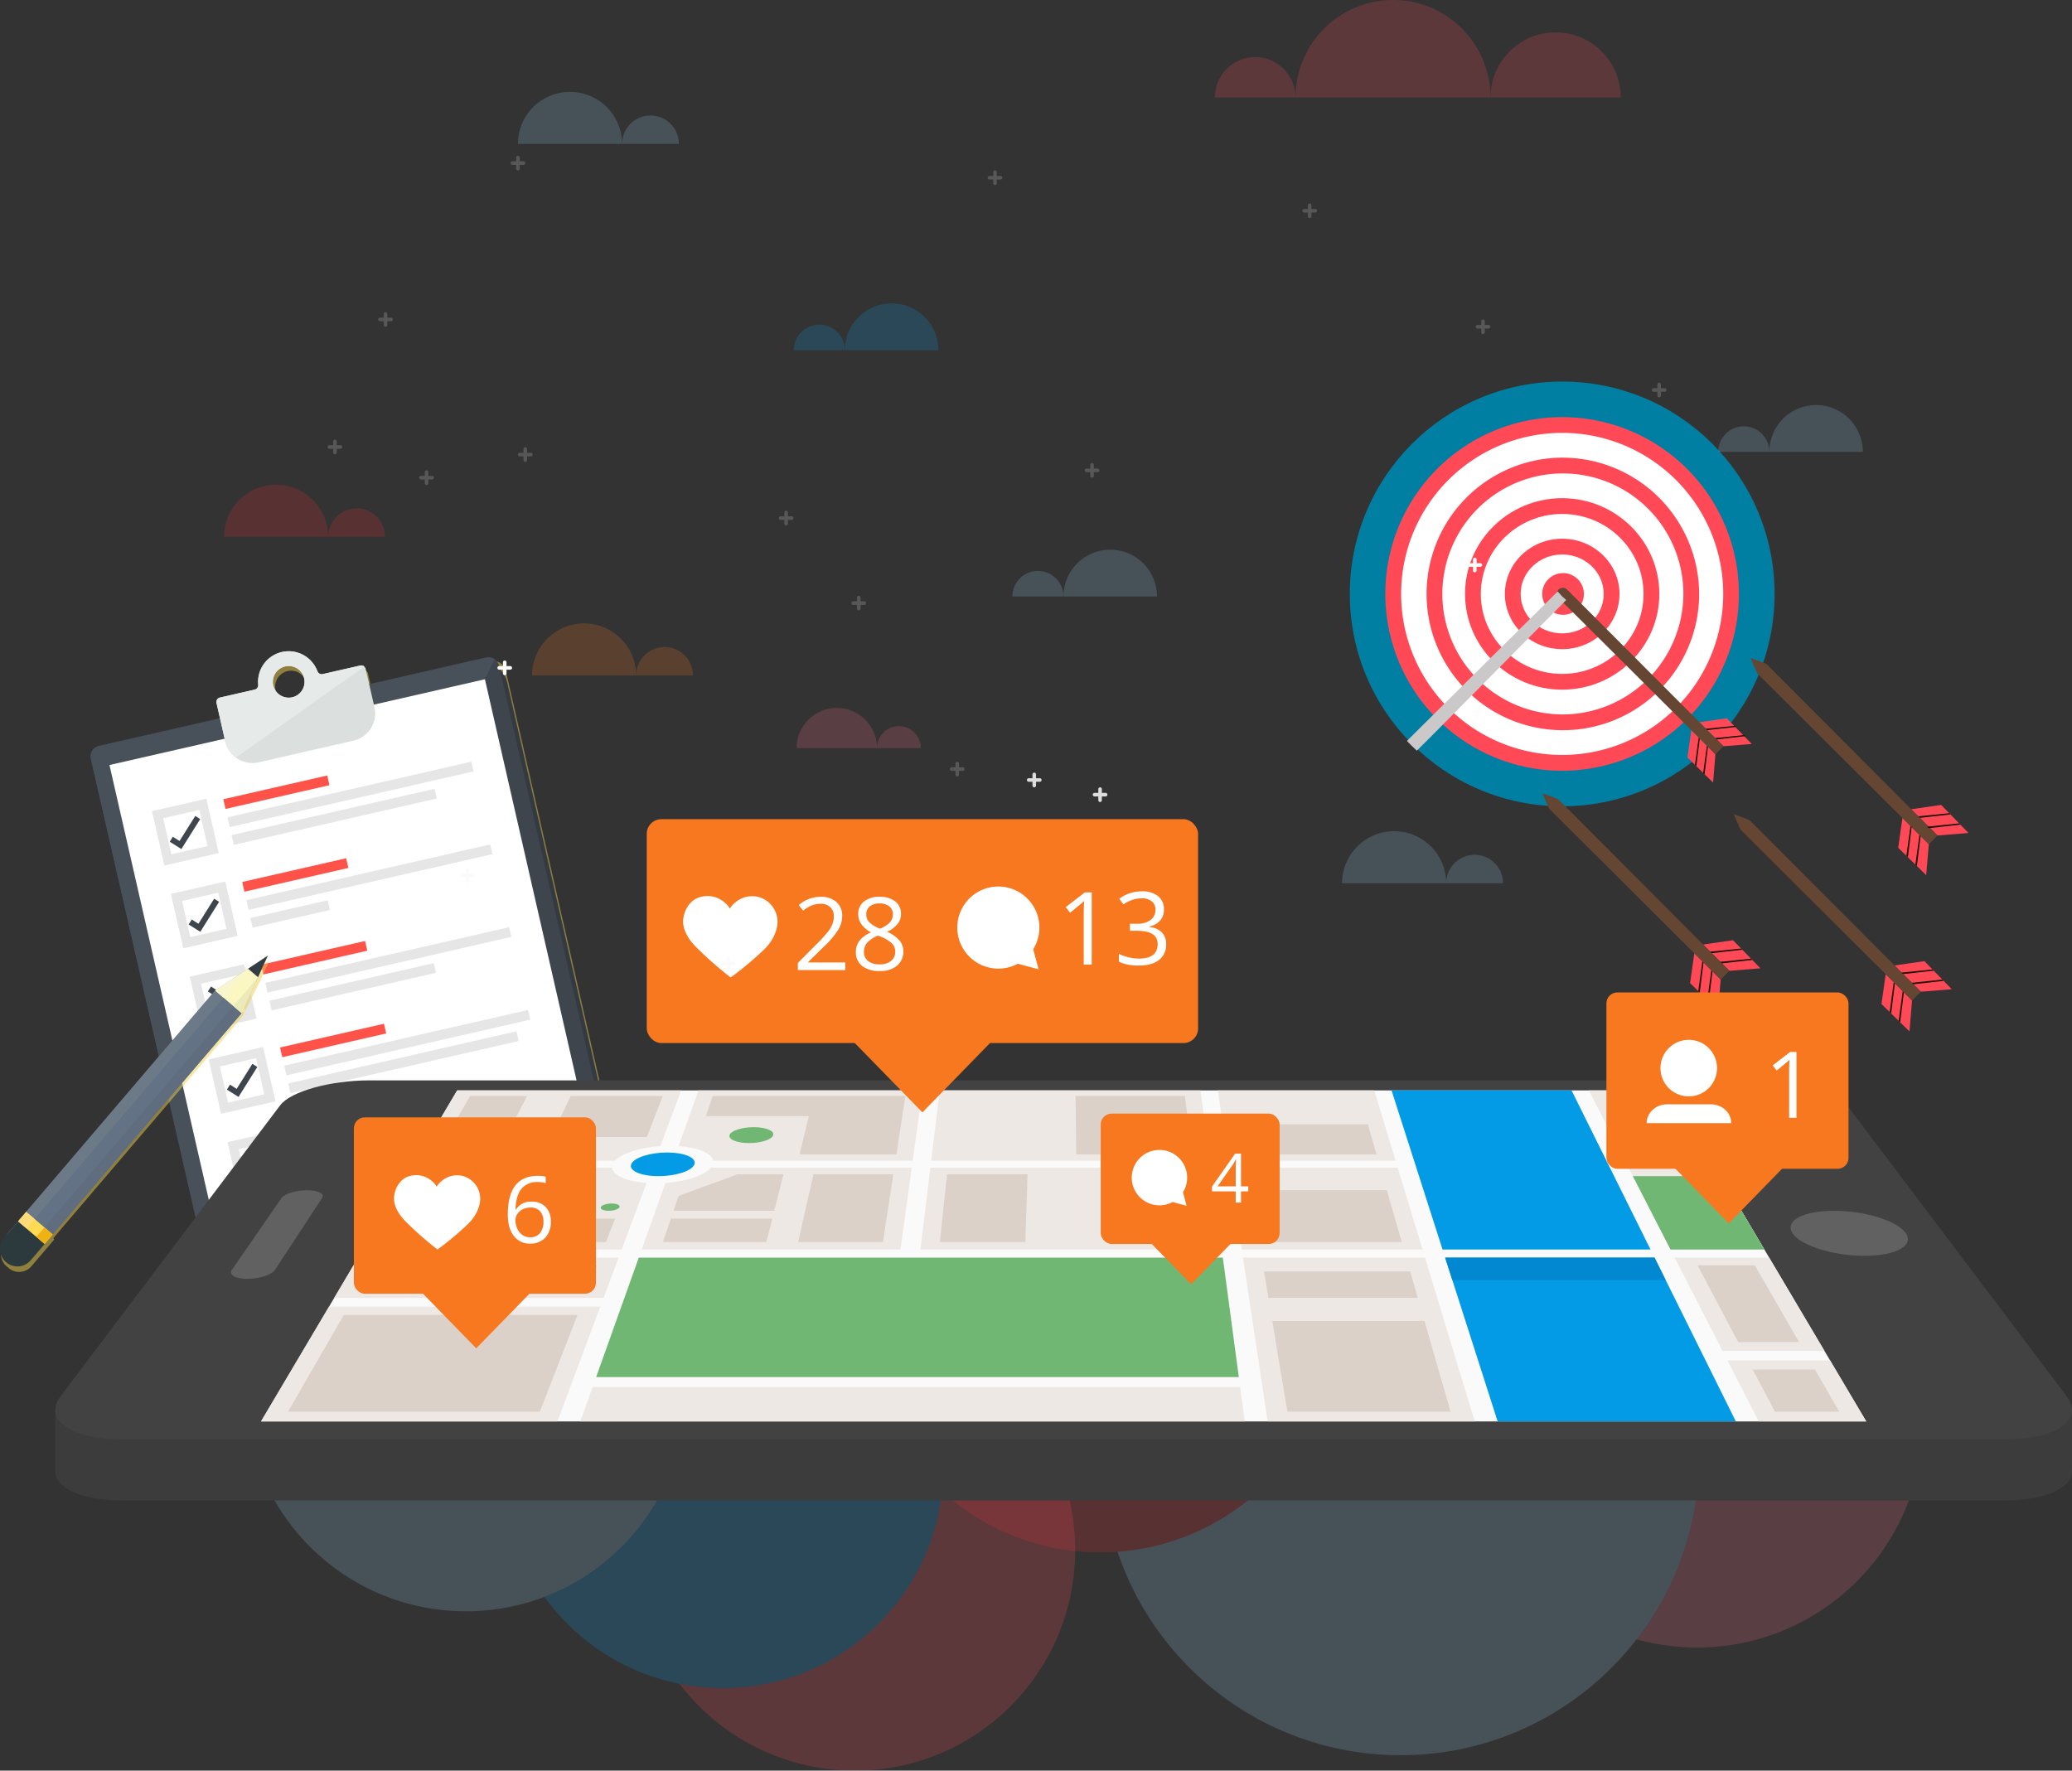 <svg xmlns="http://www.w3.org/2000/svg" viewBox="0 0 753.3 643.787">
  <rect x="0" y="0" width="753.3" height="643.787" fill="#333333" stroke="none"/>
  <defs>
    <style>
      .cls-1 {
        isolation: isolate;
      }

      .cls-2 {
        opacity: 0.2;
      }

      .cls-3 {
        fill: #ef6d87;
      }

      .cls-4 {
        fill: #90cced;
      }

      .cls-5 {
        fill: #eb2a32;
      }

      .cls-6 {
        fill: #ff4957;
      }

      .cls-7 {
        fill: #039be5;
      }

      .cls-8 {
        fill: #48423b;
      }

      .cls-9 {
        fill: #007fa2;
      }

      .cls-10 {
        fill: #fff;
      }

      .cls-11 {
        fill: #1e0e00;
        mix-blend-mode: soft-light;
      }

      .cls-12 {
        fill: #644633;
      }

      .cls-13 {
        fill: #cac8c8;
        mix-blend-mode: darken;
      }

      .cls-14 {
        fill: #efcf4b;
        opacity: 0.5;
        mix-blend-mode: multiply;
      }

      .cls-15 {
        fill: #343a41;
      }

      .cls-16 {
        fill: #3e454d;
      }

      .cls-17 {
        fill: #485059;
      }

      .cls-18 {
        fill: #e6e6e6;
      }

      .cls-19 {
        fill: #ff5349;
      }

      .cls-20 {
        fill: #dbdfde;
      }

      .cls-21 {
        fill: #e6eae9;
      }

      .cls-22 {
        fill: #637285;
      }

      .cls-23 {
        fill: #5f6d7f;
      }

      .cls-24 {
        fill: #6c7a87;
      }

      .cls-25 {
        fill: #2c3a3d;
      }

      .cls-26 {
        fill: #ffdb53;
      }

      .cls-27 {
        fill: #f0b213;
      }

      .cls-28 {
        fill: #fcdc7a;
      }

      .cls-29 {
        fill: #faf7c2;
      }

      .cls-30 {
        fill: #eceab9;
      }

      .cls-31 {
        fill: #f9f6cf;
      }

      .cls-32 {
        fill: #333c43;
      }

      .cls-33 {
        fill: #3c3c3c;
      }

      .cls-34 {
        fill: #424242;
      }

      .cls-35 {
        fill: #fafafa;
      }

      .cls-36 {
        fill: #ede8e4;
      }

      .cls-37 {
        fill: #70b773;
      }

      .cls-38 {
        fill: #0288d1;
      }

      .cls-39 {
        fill: #dbd1c8;
      }

      .cls-40 {
        fill: #616161;
      }

      .cls-41 {
        fill: #f7781e;
      }

      .cls-42 {
        fill: #ddd;
      }

      .cls-43 {
        fill: #fbfbfb;
      }

      .cls-44 {
        fill: #e5e5e5;
      }
    </style>
  </defs>
  <title>77115-OF8EVW-611 copy</title>
  <g class="cls-1">
    <g id="BACKGROUND">
      <g class="cls-2">
        <circle class="cls-3" cx="616.979" cy="516.832" r="82.188"/>
        <circle class="cls-4" cx="509.168" cy="529.713" r="108.47"/>
        <circle class="cls-5" cx="400.039" cy="478.98" r="85.466"/>
      </g>
      <g class="cls-2">
        <circle class="cls-6" cx="310.78" cy="563.673" r="80.114"/>
        <circle class="cls-7" cx="262.82" cy="533.673" r="80.114"/>
        <circle class="cls-4" cx="169.355" cy="505.738" r="80.114"/>
      </g>
      <g>
        <g class="cls-2">
          <circle class="cls-8" cx="568.19" cy="215.947" r="77.206"/>
        </g>
        <circle class="cls-9" cx="567.945" cy="215.947" r="77.206"/>
        <circle class="cls-10" cx="567.949" cy="215.948" r="61.419"/>
        <path class="cls-6" d="M581.249,209.376a64.286,64.286,0,0,0-2.244,128.533c.744.026,1.487.039,2.244.039.94,0,1.868-.026,2.794-.066a64.284,64.284,0,0,0-2.794-128.506Zm2.82,122.764c-.939.039-1.88.065-2.82.065q-1.114,0-2.231-.04a58.552,58.552,0,1,1,5.051-.025Z" transform="translate(-13.304 -57.713)"/>
        <g>
          <path class="cls-6" d="M581.254,224.11a49.551,49.551,0,1,0,49.8,49.552A49.735,49.735,0,0,0,581.254,224.11Zm0,93.366a43.815,43.815,0,1,1,44.067-43.814A43.992,43.992,0,0,1,581.254,317.476Z" transform="translate(-13.304 -57.713)"/>
          <path class="cls-6" d="M581.254,238.848c-19.476,0-35.321,15.618-35.321,34.813s15.845,34.815,35.321,34.815,35.32-15.617,35.32-34.815S600.729,238.848,581.254,238.848Zm0,63.89c-16.314,0-29.586-13.044-29.586-29.076s13.272-29.08,29.586-29.08,29.583,13.046,29.583,29.08S597.566,302.738,581.254,302.738Z" transform="translate(-13.304 -57.713)"/>
          <path class="cls-6" d="M581.254,253.582c-11.49,0-20.837,9.007-20.837,20.079s9.347,20.078,20.837,20.078,20.837-9.007,20.837-20.078S592.741,253.582,581.254,253.582Zm0,34.422c-8.327,0-15.1-6.434-15.1-14.343s6.775-14.342,15.1-14.342,15.1,6.433,15.1,14.342S589.58,288,581.254,288Z" transform="translate(-13.304 -57.713)"/>
        </g>
        <circle class="cls-6" cx="568.271" cy="215.95" r="7.582"/>
        <polygon class="cls-6" points="614.907 265.482 613.498 275.422 622.814 284.538 623.667 274.242 614.907 265.482"/>
        <polygon class="cls-6" points="617.816 262.596 627.792 261.166 636.882 270.505 626.583 271.329 617.816 262.596"/>
        <path d="M581.756,273.782" transform="translate(-13.304 -57.713)"/>
        <polygon class="cls-11" points="616.223 278.075 617.581 268.13 617.96 268.626 616.723 278.564 616.223 278.075"/>
        <polygon class="cls-11" points="619.212 281.039 620.571 271.094 620.949 271.59 619.712 281.529 619.212 281.039"/>
        <polygon class="cls-11" points="623.649 268.904 634.586 267.654 634.045 267.271 623.116 268.399 623.649 268.904"/>
        <polygon class="cls-11" points="620.27 265.51 631.211 264.293 630.67 263.908 619.739 265.004 620.27 265.51"/>
        <path class="cls-12" d="M583.083,272.108h0A2.188,2.188,0,1,0,580.1,275.3l0,0,56.88,56.647,2.9-2.9Z" transform="translate(-13.304 -57.713)"/>
        <path class="cls-13" d="M582.724,275.864l-49.415,49.918-4.9,4.859c-.688-.621-1.367-1.254-2.032-1.919-.535-.535-1.049-1.072-1.553-1.621l4.888-4.87,49.911-49.464,1.622,1.807Z" transform="translate(-13.304 -57.713)"/>
      </g>
    </g>
    <g id="DESIGNED_BY_FREEPIK" data-name="DESIGNED BY FREEPIK">
      <g>
        <g>
          <path class="cls-14" d="M237.529,478.188,197.17,301.513a4.355,4.355,0,0,0-5.215-3.275l-1.058.242-.03.005-42.49,9.706-1.268-5.551a1.659,1.659,0,0,0-1.99-1.25l-13.643,3.117a1.672,1.672,0,0,1-1.937-1.069,11.13,11.13,0,0,0-21.51,4.914,1.672,1.672,0,0,1-1.28,1.8L94.116,313.04a1.662,1.662,0,0,0-1.25,1.99l1.268,5.551L50.146,330.63a3.934,3.934,0,0,0-2.959,4.71l40.547,177.5a3.934,3.934,0,0,0,4.71,2.959l140.722-32.146h0l1.084-.248A4.355,4.355,0,0,0,237.529,478.188Zm-119.7-176.469a5.756,5.756,0,1,1-4.329,6.893A5.756,5.756,0,0,1,117.831,301.718Z" transform="translate(-13.304 -57.713)"/>
          <g>
            <g>
              <g>
                <rect class="cls-15" x="66.197" y="310.132" width="152.214" height="189.935" rx="10.25" ry="10.25" transform="translate(-99.946 -15.849) rotate(-12.868)"/>
                <path class="cls-16" d="M194.728,299.743l40.547,177.5a3.931,3.931,0,0,1-2.959,4.71L91.595,514.1a3.934,3.934,0,0,1-4.71-2.959l-40.547-177.5a3.934,3.934,0,0,1,2.959-4.71l140.722-32.146a3.934,3.934,0,0,1,4.71,2.959Z" transform="translate(-13.304 -57.713)"/>
                <path class="cls-17" d="M193.135,297.387,88.478,513.5a3.927,3.927,0,0,1-1.593-2.356l-40.547-177.5a3.934,3.934,0,0,1,2.959-4.71l140.722-32.146A3.922,3.922,0,0,1,193.135,297.387Z" transform="translate(-13.304 -57.713)"/>
                <g>
                  <polygon class="cls-10" points="176.299 246.972 211.776 402.279 200.185 420.734 78.706 448.484 39.797 278.153 176.299 246.972"/>
                  <polygon class="cls-18" points="211.776 402.279 200.185 420.734 196.753 405.711 211.776 402.279"/>
                </g>
              </g>
              <g>
                <g>
                  <g>
                    <path class="cls-18" d="M73.067,372.41,68.55,352.636l19.773-4.517,4.517,19.773Zm-.447-17.217,3,13.147,13.147-3-3-13.147Z" transform="translate(-13.304 -57.713)"/>
                    <polygon class="cls-16" points="65.943 308.704 61.712 306.046 62.841 304.248 65.274 305.775 70.987 296.679 72.786 297.809 65.943 308.704"/>
                  </g>
                  <rect class="cls-19" x="94.412" y="343.946" width="38.753" height="3.619" transform="translate(-87.446 -23.689) rotate(-12.868)"/>
                  <rect class="cls-18" x="95.265" y="344.74" width="90.943" height="3.619" transform="translate(-86.946 -17.668) rotate(-12.868)"/>
                  <rect class="cls-18" x="96.934" y="352.901" width="75.722" height="3.619" transform="translate(-88.913 -18.787) rotate(-12.868)"/>
                </g>
                <g>
                  <g>
                    <path class="cls-18" d="M79.94,402.5l-4.517-19.773L95.2,378.207l4.517,19.773Zm-.447-17.217,3,13.147,13.147-3-3-13.147Z" transform="translate(-13.304 -57.713)"/>
                    <polygon class="cls-16" points="72.816 338.792 68.585 336.134 69.715 334.336 72.147 335.863 77.86 326.768 79.659 327.897 72.816 338.792"/>
                    <polygon class="cls-16" points="86.714 398.826 82.483 396.169 83.613 394.37 86.045 395.898 91.758 386.802 93.557 387.932 86.714 398.826"/>
                  </g>
                  <rect class="cls-19" x="101.285" y="374.034" width="38.753" height="3.619" transform="translate(-93.974 -21.403) rotate(-12.868)"/>
                  <rect class="cls-18" x="102.139" y="374.828" width="90.943" height="3.619" transform="translate(-93.474 -15.382) rotate(-12.868)"/>
                  <rect class="cls-18" x="104.396" y="388.211" width="28.821" height="3.619" transform="translate(-97.178 -21.46) rotate(-12.868)"/>
                </g>
                <g>
                  <g>
                    <path class="cls-18" d="M86.814,432.586,82.3,412.813,102.07,408.3l4.517,19.773Zm-.447-17.216,3,13.147,13.147-3-3-13.147Z" transform="translate(-13.304 -57.713)"/>
                    <g>
                      <rect class="cls-16" x="88.54" y="419.379" width="11.803" height="2.124" transform="translate(-325.117 219.037) rotate(-57.862)"/>
                      <rect class="cls-16" x="93.38" y="414.539" width="2.124" height="11.803" transform="translate(-325.131 219.078) rotate(-57.867)"/>
                    </g>
                  </g>
                  <rect class="cls-19" x="108.158" y="404.122" width="38.753" height="3.619" transform="translate(-100.502 -19.117) rotate(-12.868)"/>
                  <rect class="cls-18" x="109.012" y="404.916" width="90.943" height="3.619" transform="translate(-100.002 -13.096) rotate(-12.868)"/>
                  <rect class="cls-18" x="110.861" y="414.682" width="61.31" height="3.619" transform="translate(-102.502 -15.738) rotate(-12.868)"/>
                </g>
                <g>
                  <path class="cls-18" d="M93.687,462.674,89.17,442.9l19.773-4.517,4.517,19.773Zm-.447-17.217,3,13.147,13.147-3-3-13.147Z" transform="translate(-13.304 -57.713)"/>
                  <rect class="cls-19" x="115.031" y="434.211" width="38.753" height="3.619" transform="translate(-107.03 -16.831) rotate(-12.868)"/>
                  <rect class="cls-18" x="115.885" y="435.004" width="90.943" height="3.619" transform="translate(-106.53 -10.809) rotate(-12.868)"/>
                  <rect class="cls-18" x="117.435" y="442.121" width="85.101" height="3.619" transform="translate(-108.149 -10.936) rotate(-12.868)"/>
                </g>
                <g>
                  <g>
                    <path class="cls-18" d="M100.56,492.762l-4.517-19.773,19.773-4.517,4.517,19.773Zm-.447-17.217,3,13.147,13.147-3-3-13.147Z" transform="translate(-13.304 -57.713)"/>
                    <polygon class="cls-16" points="93.436 429.056 89.205 426.399 90.334 424.6 92.767 426.128 98.48 417.032 100.278 418.162 93.436 429.056"/>
                  </g>
                  <rect class="cls-19" x="121.905" y="464.299" width="38.753" height="3.619" transform="translate(-113.558 -14.544) rotate(-12.868)"/>
                  <rect class="cls-18" x="122.758" y="465.092" width="90.943" height="3.619" transform="translate(-113.058 -8.523) rotate(-12.868)"/>
                  <rect class="cls-18" x="124.426" y="473.253" width="75.722" height="3.619" transform="translate(-115.025 -9.642) rotate(-12.868)"/>
                </g>
              </g>
            </g>
            <g>
              <path class="cls-20" d="M145.77,300.091a1.666,1.666,0,0,0-1.5-.4l-13.643,3.117a1.672,1.672,0,0,1-1.937-1.069,11.13,11.13,0,0,0-21.51,4.914,1.672,1.672,0,0,1-1.28,1.8L93.266,311.34a1.662,1.662,0,0,0-1.25,1.99L95.2,327.265a10.151,10.151,0,0,0,12.141,7.626l34.476-7.876a10.139,10.139,0,0,0,7.626-12.141l-3.183-13.935A1.668,1.668,0,0,0,145.77,300.091Zm-28.789-.072a5.756,5.756,0,1,1-4.33,6.893A5.756,5.756,0,0,1,116.981,300.019Z" transform="translate(-13.304 -57.713)"/>
              <path class="cls-21" d="M144.27,299.689l-13.643,3.117a1.672,1.672,0,0,1-1.937-1.069,11.13,11.13,0,0,0-21.51,4.914,1.672,1.672,0,0,1-1.28,1.8L93.266,311.34a1.662,1.662,0,0,0-1.25,1.99L95.2,327.265a10.061,10.061,0,0,0,3.87,5.9l46.7-33.072A1.666,1.666,0,0,0,144.27,299.689Zm-24.725,11.552a5.756,5.756,0,1,1,4.33-6.893A5.758,5.758,0,0,1,119.545,311.242Z" transform="translate(-13.304 -57.713)"/>
            </g>
          </g>
        </g>
        <g>
          <path class="cls-14" d="M104.071,411.749h0l-11.983,7.933L20.035,504.1l-4.943,5.791a5.876,5.876,0,0,0,.654,8.285l.692.591a5.876,5.876,0,0,0,8.285-.654l5.371-6.293,2.937-3.441-.352-.487,68.688-80.47,6.305-12.593,3.555-7.812Z" transform="translate(-13.304 -57.713)"/>
          <g>
            <polygon class="cls-22" points="12.143 457.068 87.848 368.378 93.801 355.297 97.357 347.485 78.216 360.156 2.512 448.847 12.143 457.068"/>
            <rect class="cls-23" x="3.489" y="467.167" width="116.607" height="3.964" transform="translate(-348.462 153.851) rotate(-49.517)"/>
            <rect class="cls-24" x="-3.127" y="461.519" width="116.607" height="3.964" transform="translate(-346.487 146.837) rotate(-49.517)"/>
            <path class="cls-25" d="M13.787,504.2H26.45a0,0,0,0,1,0,0v7.818a6.331,6.331,0,0,1-6.331,6.331h0a6.331,6.331,0,0,1-6.331-6.331V504.2A0,0,0,0,1,13.787,504.2Z" transform="translate(323.443 51.626) rotate(40.483)"/>
            <rect class="cls-26" x="19.849" y="501.909" width="12.663" height="4.524" transform="translate(320.284 45.991) rotate(40.483)"/>
            <rect class="cls-27" x="27.507" y="504.733" width="3.964" height="4.524" transform="translate(322.911 44.52) rotate(40.483)"/>
            <rect class="cls-28" x="20.89" y="499.085" width="3.964" height="4.524" transform="translate(317.657 47.461) rotate(40.483)"/>
            <polygon class="cls-29" points="87.848 368.378 97.357 347.485 78.216 360.156 87.848 368.378"/>
            <polygon class="cls-30" points="87.848 368.378 93.801 355.297 84.833 365.804 87.848 368.378"/>
            <polygon class="cls-31" points="78.216 360.156 90.2 352.223 81.231 362.73 78.216 360.156"/>
            <polygon class="cls-32" points="93.801 355.297 97.357 347.485 90.2 352.223 93.801 355.297"/>
          </g>
        </g>
      </g>
      <path class="cls-33" d="M766.578,592.088V570.982H752.139l-67.313-89.2c-3.813-5.053-18.279-9.05-32.4-9.05H147.577c-14.124,0-28.591,4-32.4,9.05l-67.313,89.2H33.4v22.079h.026c.479,5.911,9.882,10.209,24.71,10.209H741.868C757.5,603.269,767.1,598.495,766.578,592.088Z" transform="translate(-13.304 -57.713)"/>
      <path class="cls-34" d="M115.174,459.577,35.338,565.372c-6.447,8.543,3.665,15.693,22.794,15.693H741.868c19.129,0,29.24-7.15,22.794-15.693L684.826,459.577c-3.813-5.053-18.279-9.05-32.4-9.05H147.577C133.453,450.527,118.986,454.525,115.174,459.577Z" transform="translate(-13.304 -57.713)"/>
      <g>
        <polygon class="cls-35" points="678.504 516.832 94.887 516.832 166.227 396.451 607.165 396.451 678.504 516.832"/>
        <path class="cls-36" d="M255.231,487.823l-8.636,24.2h94.08l4.106-29.751H271.8C269.512,485.061,262.894,487.288,255.231,487.823Z" transform="translate(-13.304 -57.713)"/>
        <path class="cls-36" d="M348.659,454.164H267.242l-7.227,20.252c7.067.5,12.1,2.618,12.6,5.334h72.517Z" transform="translate(-13.304 -57.713)"/>
        <path class="cls-7" d="M265.788,481.007c.793-2.357-3.672-4.255-9.945-4.255s-12.124,1.9-13.053,4.255c-.94,2.385,3.5,4.347,9.911,4.347S264.985,483.392,265.788,481.007Z" transform="translate(-13.304 -57.713)"/>
        <path class="cls-37" d="M294.417,470.416c.432-1.587-2.756-2.869-7.1-2.869s-8.282,1.282-8.779,2.869,2.678,2.912,7.089,2.912S293.982,472.016,294.417,470.416Z" transform="translate(-13.304 -57.713)"/>
        <polygon class="cls-36" points="224.917 457.262 130.189 457.262 121.528 471.878 219.454 471.878 224.917 457.262"/>
        <polygon class="cls-36" points="338.548 422.037 439.866 422.037 436.445 396.451 341.646 396.451 338.548 422.037"/>
        <polygon class="cls-37" points="444.576 457.262 232.237 457.262 216.737 500.698 450.385 500.698 444.576 457.262"/>
        <polygon class="cls-7" points="571.347 396.451 505.915 396.451 524.456 454.311 600.065 454.311 571.347 396.451"/>
        <path class="cls-36" d="M162.873,482.273l-17.631,29.751h94.081l9.046-24.2c-7.274-.534-12.265-2.761-12.519-5.55Z" transform="translate(-13.304 -57.713)"/>
        <path class="cls-36" d="M260.95,454.164H179.531L164.368,479.75h72.517c2.482-2.716,9.061-4.833,16.5-5.334Z" transform="translate(-13.304 -57.713)"/>
        <polygon class="cls-36" points="440.203 424.56 338.243 424.56 334.64 454.311 444.182 454.311 440.203 424.56"/>
        <polygon class="cls-36" points="215.443 504.322 210.979 516.832 452.542 516.832 450.87 504.322 215.443 504.322"/>
        <polygon class="cls-36" points="451.897 457.262 460.87 516.832 536.164 516.832 518.082 457.262 451.897 457.262"/>
        <polygon class="cls-36" points="119.633 475.075 94.887 516.832 202.651 516.832 218.259 475.075 119.633 475.075"/>
        <polygon class="cls-7" points="525.402 457.262 544.492 516.832 631.096 516.832 601.529 457.262 525.402 457.262"/>
        <polygon class="cls-36" points="639.424 516.832 678.504 516.832 665.356 494.645 628.037 494.645 639.424 516.832"/>
        <polygon class="cls-36" points="626.251 491.165 663.294 491.165 643.202 457.262 608.85 457.262 626.251 491.165"/>
        <polygon class="cls-36" points="607.335 454.311 641.453 454.311 607.165 396.451 577.639 396.451 607.335 454.311"/>
        <polygon class="cls-36" points="507.389 422.037 499.623 396.451 442.736 396.451 446.591 422.037 507.389 422.037"/>
        <polygon class="cls-36" points="508.155 424.56 446.971 424.56 451.452 454.311 517.186 454.311 508.155 424.56"/>
        <polygon class="cls-38" points="605.586 465.434 528.021 465.434 525.402 457.262 601.529 457.262 605.586 465.434"/>
        <g>
          <path class="cls-37" d="M165.073,495.3c-1.875,0-3.736.59-4.157,1.32s.764,1.328,2.651,1.328,3.751-.6,4.161-1.328S166.948,495.3,165.073,495.3Z" transform="translate(-13.304 -57.713)"/>
          <path class="cls-37" d="M179.19,495.3c-1.875,0-3.716.59-4.112,1.32s.809,1.328,2.7,1.328,3.731-.6,4.116-1.328S181.066,495.3,179.19,495.3Z" transform="translate(-13.304 -57.713)"/>
          <path class="cls-37" d="M193.307,495.3c-1.875,0-3.7.59-4.066,1.32s.855,1.328,2.742,1.328,3.71-.6,4.071-1.328S195.183,495.3,193.307,495.3Z" transform="translate(-13.304 -57.713)"/>
          <path class="cls-37" d="M207.425,495.3c-1.875,0-3.675.59-4.021,1.32s.9,1.328,2.787,1.328,3.69-.6,4.025-1.328S209.3,495.3,207.425,495.3Z" transform="translate(-13.304 -57.713)"/>
          <path class="cls-37" d="M221.542,495.3c-1.875,0-3.655.59-3.976,1.32s.946,1.328,2.833,1.328,3.67-.6,3.98-1.328S223.417,495.3,221.542,495.3Z" transform="translate(-13.304 -57.713)"/>
          <path class="cls-37" d="M235.659,495.3c-1.875,0-3.635.59-3.931,1.32s.991,1.328,2.878,1.328,3.649-.6,3.935-1.328S237.534,495.3,235.659,495.3Z" transform="translate(-13.304 -57.713)"/>
        </g>
        <polygon class="cls-37" points="607.335 454.311 641.453 454.311 625.648 427.641 593.647 427.641 607.335 454.311"/>
        <polygon class="cls-39" points="130.289 468.934 135.412 460.053 216.997 460.053 213.537 468.934 130.289 468.934"/>
        <polygon class="cls-39" points="391.272 419.711 391.027 398.511 430.815 398.511 433.315 419.711 391.272 419.711"/>
        <polygon class="cls-39" points="341.712 451.593 344.308 426.944 373.58 426.944 372.777 451.593 341.712 451.593"/>
        <polygon class="cls-39" points="290.177 451.593 295.747 426.944 324.793 426.944 321.002 451.593 290.177 451.593"/>
        <polygon class="cls-39" points="468.05 513.269 462.561 480.288 517.875 480.288 527.366 513.269 468.05 513.269"/>
        <polygon class="cls-39" points="461.161 471.878 459.565 462.287 512.695 462.287 515.455 471.878 461.161 471.878"/>
        <polygon class="cls-39" points="104.715 513.269 125.001 478.101 209.966 478.101 196.267 513.269 104.715 513.269"/>
        <polygon class="cls-39" points="645.312 513.269 637.202 497.941 659.834 497.941 668.676 513.269 645.312 513.269"/>
        <polygon class="cls-39" points="631.924 487.963 617.158 460.053 637.979 460.053 654.079 487.963 631.924 487.963"/>
        <polygon class="cls-39" points="596.341 420.704 584.601 398.511 602.48 398.511 615.282 420.704 596.341 420.704"/>
        <polygon class="cls-39" points="452.48 419.711 450.667 408.819 497.309 408.819 500.444 419.711 452.48 419.711"/>
        <polygon class="cls-39" points="457.785 451.593 454.651 432.762 504.199 432.762 509.618 451.593 457.785 451.593"/>
        <g>
          <polygon class="cls-39" points="140.292 451.593 220.292 451.593 223.606 443.087 145.199 443.087 140.292 451.593"/>
          <polygon class="cls-39" points="210.727 426.944 154.51 426.944 149.978 434.801 207.292 434.801 210.727 426.944"/>
        </g>
        <polygon class="cls-39" points="268.214 426.944 246.73 434.801 244.878 440.23 281.493 440.23 284.855 426.944 268.214 426.944"/>
        <polygon class="cls-39" points="200.333 413.425 207.478 398.511 240.971 398.511 235.161 413.425 200.333 413.425"/>
        <polygon class="cls-39" points="191.622 398.511 170.911 398.511 158.682 419.711 180.567 419.711 191.622 398.511"/>
        <polygon class="cls-39" points="259.107 398.511 256.611 405.829 294.067 405.829 290.696 419.711 325.905 419.711 329.165 398.511 259.107 398.511"/>
        <polygon class="cls-39" points="241.003 451.593 243.904 443.087 280.77 443.087 278.618 451.593 241.003 451.593"/>
      </g>
      <path class="cls-40" d="M680.1,497.943c11.158,0,22.773,3.557,26,8.029,3.3,4.569-3.375,8.345-14.973,8.345s-23.36-3.776-26.216-8.345C662.115,501.5,668.937,497.943,680.1,497.943Z" transform="translate(-13.304 -57.713)"/>
      <path class="cls-40" d="M115.659,493.3,97.571,519.453c-1.233,1.783,1.3,3.24,5.661,3.24s8.856-1.456,10.026-3.24l17.15-26.155c1.025-1.564-1.428-2.823-5.472-2.823S116.741,491.734,115.659,493.3Z" transform="translate(-13.304 -57.713)"/>
      <g>
        <polygon class="cls-6" points="691.656 297.382 690.117 308.244 700.296 318.204 701.228 306.954 691.656 297.382"/>
        <polygon class="cls-6" points="694.835 294.229 705.735 292.666 715.667 302.871 704.415 303.772 694.835 294.229"/>
        <polygon class="cls-11" points="697.517 297.414 709.101 296.125 708.672 295.684 696.937 296.86 697.517 297.414"/>
        <path class="cls-12" d="M655.652,299.276h0c-.434-.442-5.875-2.318-5.875-2.318s2.106,5.368,2.612,5.808l-.005.006,62.15,61.894L717.7,361.5Z" transform="translate(-13.304 -57.713)"/>
        <polygon class="cls-6" points="685.575 354.186 684.036 365.048 694.214 375.008 695.146 363.758 685.575 354.186"/>
        <polygon class="cls-6" points="688.753 351.033 699.653 349.47 709.586 359.675 698.333 360.576 688.753 351.033"/>
        <polygon class="cls-11" points="687.013 367.946 688.497 357.08 688.911 357.622 687.559 368.481 687.013 367.946"/>
        <polygon class="cls-11" points="690.279 371.185 691.764 360.319 692.177 360.861 690.825 371.72 690.279 371.185"/>
        <polygon class="cls-11" points="695.127 357.925 706.624 356.633 706.177 356.173 694.545 357.374 695.127 357.925"/>
        <polygon class="cls-11" points="691.435 354.218 703.019 352.929 702.59 352.488 690.855 353.664 691.435 354.218"/>
        <path class="cls-12" d="M649.57,356.08h0c-.434-.442-5.875-2.318-5.875-2.318s2.106,5.368,2.612,5.808l-.005.006,62.15,61.894,3.164-3.163Z" transform="translate(-13.304 -57.713)"/>
        <polygon class="cls-11" points="693.094 311.142 694.579 300.276 694.993 300.818 693.641 311.677 693.094 311.142"/>
        <polygon class="cls-11" points="696.361 314.381 697.845 303.515 698.259 304.056 696.907 314.916 696.361 314.381"/>
        <polygon class="cls-11" points="701.209 301.121 712.706 299.829 712.259 299.369 700.627 300.57 701.209 301.121"/>
        <polygon class="cls-6" points="615.995 346.581 614.456 357.443 624.635 367.403 625.567 356.153 615.995 346.581"/>
        <polygon class="cls-6" points="619.174 343.428 630.074 341.865 640.006 352.07 628.754 352.971 619.174 343.428"/>
        <polygon class="cls-11" points="617.433 360.341 618.917 349.475 619.332 350.017 617.98 360.876 617.433 360.341"/>
        <polygon class="cls-11" points="620.7 363.58 622.184 352.714 622.598 353.255 621.246 364.115 620.7 363.58"/>
        <polygon class="cls-11" points="625.548 350.32 637.045 349.028 636.598 348.568 624.966 349.769 625.548 350.32"/>
        <polygon class="cls-11" points="621.856 346.613 633.44 345.324 633.011 344.883 621.275 346.059 621.856 346.613"/>
        <path class="cls-12" d="M579.991,348.475h0c-.434-.442-5.875-2.318-5.875-2.318s2.106,5.368,2.612,5.808l-.005.006,62.15,61.894,3.164-3.163Z" transform="translate(-13.304 -57.713)"/>
      </g>
      <g>
        <g>
          <g>
            <rect class="cls-41" x="128.653" y="406.26" width="88.015" height="64.121" rx="3.969" ry="3.969"/>
            <polygon class="cls-41" points="140.873 457.14 173.139 490.234 205.405 457.14 140.873 457.14"/>
          </g>
          <path class="cls-10" d="M187.835,492.591a8.568,8.568,0,0,0-6.216-7.283,10.156,10.156,0,0,0-2.182-.269,8.693,8.693,0,0,0-5.6,2.107,7.133,7.133,0,0,0-1.761,2.026s0-.008-.006-.012-.005.007-.005.012a7.135,7.135,0,0,0-1.746-2.042,8.683,8.683,0,0,0-5.58-2.146,10.214,10.214,0,0,0-2.189.252c-3.471.789-5.485,3.976-5.94,7.239-.352,2.525.7,5.82,4.109,9.311a119.093,119.093,0,0,0,10.859,9.634l.733.58.411-.24a110.673,110.673,0,0,0,10.931-9.217C187.091,499.08,188.169,495.122,187.835,492.591Z" transform="translate(-13.304 -57.713)"/>
          <path class="cls-10" d="M197.921,499.313q0-7.065,2.746-10.564t8.123-3.5a10.808,10.808,0,0,1,2.918.312V487.9a9.36,9.36,0,0,0-2.885-.409,7.278,7.278,0,0,0-5.885,2.4q-2.032,2.4-2.229,7.549h.2a6.276,6.276,0,0,1,5.705-2.819,6.7,6.7,0,0,1,5.09,1.95,7.355,7.355,0,0,1,1.86,5.295,8.164,8.164,0,0,1-2.041,5.877,7.263,7.263,0,0,1-5.517,2.14,7.089,7.089,0,0,1-5.9-2.795Q197.921,504.3,197.921,499.313Zm8.049,8.263a4.553,4.553,0,0,0,3.615-1.468,6.234,6.234,0,0,0,1.287-4.237,5.467,5.467,0,0,0-1.2-3.737,4.508,4.508,0,0,0-3.574-1.36,6.031,6.031,0,0,0-2.705.606,5.011,5.011,0,0,0-1.959,1.672,3.866,3.866,0,0,0-.729,2.213,7.59,7.59,0,0,0,.656,3.147,5.547,5.547,0,0,0,1.861,2.312A4.636,4.636,0,0,0,205.97,507.575Z" transform="translate(-13.304 -57.713)"/>
        </g>
        <g>
          <g>
            <rect class="cls-41" x="400.174" y="404.9" width="65.053" height="47.393" rx="3.969" ry="3.969"/>
            <polygon class="cls-41" points="409.206 442.507 433.055 466.967 456.903 442.507 409.206 442.507"/>
          </g>
          <path class="cls-10" d="M467.116,490.894h-2.629v4.071h-1.927v-4.071h-8.614v-1.757l8.408-11.982h2.133v11.91h2.629Zm-4.556-1.829v-5.889q0-1.733.121-3.914h-.1a18.17,18.17,0,0,1-1.091,1.927l-5.537,7.876Z" transform="translate(-13.304 -57.713)"/>
          <path class="cls-10" d="M443.388,491.206a10.073,10.073,0,1,0-3.783,3.553l5.1,1.367Z" transform="translate(-13.304 -57.713)"/>
        </g>
        <g>
          <g>
            <rect class="cls-41" x="235.128" y="297.849" width="200.453" height="81.4" rx="5.316" ry="5.316"/>
            <polygon class="cls-41" points="294.393 362.441 335.354 404.453 376.316 362.441 294.393 362.441"/>
          </g>
          <path class="cls-10" d="M295.92,391.825a9.385,9.385,0,0,0-6.808-7.977,11.125,11.125,0,0,0-2.391-.294,9.523,9.523,0,0,0-6.133,2.308,7.815,7.815,0,0,0-1.929,2.219s0-.009-.006-.013-.006.007-.006.013a7.816,7.816,0,0,0-1.912-2.237,9.51,9.51,0,0,0-6.112-2.351,11.193,11.193,0,0,0-2.4.276c-3.8.865-6.008,4.355-6.506,7.928-.386,2.766.765,6.375,4.5,10.2a130.441,130.441,0,0,0,11.893,10.552l.8.636.451-.263a121.232,121.232,0,0,0,11.973-10.1C295.106,398.933,296.286,394.6,295.92,391.825Z" transform="translate(-13.304 -57.713)"/>
          <g>
            <path class="cls-10" d="M320.619,410.408H303.364v-2.567l6.913-6.949a50.912,50.912,0,0,0,4.166-4.561,11.636,11.636,0,0,0,1.508-2.657,7.616,7.616,0,0,0,.5-2.783,4.413,4.413,0,0,0-1.274-3.331,4.885,4.885,0,0,0-3.538-1.23,8.9,8.9,0,0,0-3.1.539,12.357,12.357,0,0,0-3.259,1.957l-1.58-2.029a12.1,12.1,0,0,1,7.9-3.017,8.346,8.346,0,0,1,5.8,1.895,6.514,6.514,0,0,1,2.1,5.09,9.829,9.829,0,0,1-1.4,4.938,31.369,31.369,0,0,1-5.243,6.177l-5.746,5.62v.144h13.5Z" transform="translate(-13.304 -57.713)"/>
            <path class="cls-10" d="M333.08,383.78a8.9,8.9,0,0,1,5.692,1.67,5.569,5.569,0,0,1,2.1,4.615,5.746,5.746,0,0,1-1.2,3.537,10.625,10.625,0,0,1-3.843,2.909,12.922,12.922,0,0,1,4.543,3.205,6.036,6.036,0,0,1,1.347,3.887,6.515,6.515,0,0,1-2.28,5.217,9.311,9.311,0,0,1-6.249,1.947,10.009,10.009,0,0,1-6.464-1.84,6.341,6.341,0,0,1-2.263-5.216q0-4.507,5.495-7.021a10.139,10.139,0,0,1-3.555-3.025,6.436,6.436,0,0,1-1.078-3.636,5.54,5.54,0,0,1,2.11-4.552A8.751,8.751,0,0,1,333.08,383.78Zm-5.674,20a4.061,4.061,0,0,0,1.5,3.357,6.562,6.562,0,0,0,4.21,1.2,6.273,6.273,0,0,0,4.166-1.257,4.268,4.268,0,0,0,1.49-3.447,4.2,4.2,0,0,0-1.4-3.1,14.3,14.3,0,0,0-4.884-2.63,10.624,10.624,0,0,0-3.878,2.541A4.922,4.922,0,0,0,327.406,403.782Zm5.638-17.578a5.286,5.286,0,0,0-3.52,1.077,3.571,3.571,0,0,0-1.275,2.873,4.11,4.11,0,0,0,1.06,2.837,11.06,11.06,0,0,0,3.914,2.37,9.81,9.81,0,0,0,3.636-2.316,4.292,4.292,0,0,0,1.068-2.891,3.534,3.534,0,0,0-1.3-2.882A5.487,5.487,0,0,0,333.044,386.2Z" transform="translate(-13.304 -57.713)"/>
          </g>
          <g>
            <path class="cls-10" d="M410.216,408.421h-2.908v-18.71q0-2.334.144-4.417-.378.377-.844.79t-4.273,3.5l-1.58-2.047,6.948-5.369h2.514Z" transform="translate(-13.304 -57.713)"/>
            <path class="cls-10" d="M436.467,388.346a5.986,5.986,0,0,1-1.41,4.112,7.055,7.055,0,0,1-4,2.137v.144a7.512,7.512,0,0,1,4.687,2.011,5.918,5.918,0,0,1,1.526,4.237,6.875,6.875,0,0,1-2.6,5.773q-2.6,2.02-7.4,2.02a21.48,21.48,0,0,1-3.815-.313,13.1,13.1,0,0,1-3.367-1.1v-2.837a17.184,17.184,0,0,0,7.29,1.724q6.806,0,6.806-5.333,0-4.776-7.506-4.776h-2.586v-2.568h2.622a7.894,7.894,0,0,0,4.866-1.355,4.45,4.45,0,0,0,1.795-3.762,3.708,3.708,0,0,0-1.319-3.017,5.44,5.44,0,0,0-3.582-1.1,11.054,11.054,0,0,0-3.25.467,14.571,14.571,0,0,0-3.483,1.724l-1.509-2.011a12.565,12.565,0,0,1,3.727-2,13.537,13.537,0,0,1,4.443-.728,9.077,9.077,0,0,1,5.943,1.751A5.9,5.9,0,0,1,436.467,388.346Z" transform="translate(-13.304 -57.713)"/>
          </g>
          <path class="cls-10" d="M388.94,402.852a14.927,14.927,0,1,0-5.606,5.265l7.559,2.026Z" transform="translate(-13.304 -57.713)"/>
        </g>
        <g>
          <g>
            <rect class="cls-41" x="584.029" y="360.846" width="88.015" height="64.121" rx="3.969" ry="3.969"/>
            <polygon class="cls-41" points="596.25 411.727 628.516 444.821 660.782 411.727 596.25 411.727"/>
          </g>
          <g>
            <circle class="cls-10" cx="613.966" cy="388.354" r="10.284"/>
            <path class="cls-10" d="M635.316,459.231h-15.94c-4.079,0-7.416,3.085-7.416,6.856h30.772C642.732,462.316,639.395,459.231,635.316,459.231Z" transform="translate(-13.304 -57.713)"/>
          </g>
          <path class="cls-10" d="M666.428,464.146h-2.655V447.064q0-2.131.131-4.033-.344.344-.771.722t-3.9,3.2l-1.442-1.869,6.344-4.9h2.295Z" transform="translate(-13.304 -57.713)"/>
        </g>
      </g>
      <path class="cls-42" d="M415.266,346H413.9v-1.37a.648.648,0,0,0-.648-.648h0a.648.648,0,0,0-.648.648V346h-1.37a.648.648,0,1,0,0,1.3h1.37v1.37a.648.648,0,0,0,.648.648h0a.648.648,0,0,0,.648-.648v-1.37h1.37a.648.648,0,0,0,0-1.3Z" transform="translate(-13.304 -57.713)"/>
      <path class="cls-42" d="M391.333,340.663h-1.37v-1.37a.648.648,0,0,0-.648-.648h0a.648.648,0,0,0-.648.648v1.37H387.3a.648.648,0,0,0,0,1.3h1.37v1.37a.648.648,0,0,0,.648.648h0a.648.648,0,0,0,.648-.648v-1.37h1.37a.648.648,0,0,0,0-1.3Z" transform="translate(-13.304 -57.713)"/>
      <path class="cls-43" d="M551.5,262.488h-1.37v-1.37a.648.648,0,0,0-.648-.648h0a.648.648,0,0,0-.648.648v1.37h-1.37a.648.648,0,1,0,0,1.3h1.37v1.37a.648.648,0,0,0,.648.648h0a.648.648,0,0,0,.648-.648v-1.37h1.37a.648.648,0,0,0,0-1.3Z" transform="translate(-13.304 -57.713)"/>
      <path class="cls-43" d="M198.824,299.894h-1.37v-1.37a.648.648,0,0,0-.648-.648h0a.648.648,0,0,0-.648.648v1.37h-1.37a.648.648,0,1,0,0,1.3h1.37v1.37a.648.648,0,0,0,.648.648h0a.648.648,0,0,0,.648-.648v-1.37h1.37a.648.648,0,0,0,0-1.3Z" transform="translate(-13.304 -57.713)"/>
      <g class="cls-2">
        <g>
          <path class="cls-4" d="M390.66,265.3a9.286,9.286,0,0,1,9.286,9.286H381.374A9.286,9.286,0,0,1,390.66,265.3Z" transform="translate(-13.304 -57.713)"/>
          <path class="cls-4" d="M416.95,257.579a17,17,0,0,1,17,17H399.946A17,17,0,0,1,416.95,257.579Z" transform="translate(-13.304 -57.713)"/>
        </g>
        <g>
          <path class="cls-4" d="M647.279,212.71A9.286,9.286,0,0,1,656.565,222H637.994A9.286,9.286,0,0,1,647.279,212.71Z" transform="translate(-13.304 -57.713)"/>
          <path class="cls-4" d="M673.569,204.992a17,17,0,0,1,17,17H656.565A17,17,0,0,1,673.569,204.992Z" transform="translate(-13.304 -57.713)"/>
        </g>
        <g>
          <path class="cls-7" d="M311.181,175.742a9.286,9.286,0,0,1,9.286,9.286H301.9A9.286,9.286,0,0,1,311.181,175.742Z" transform="translate(-13.304 -57.713)"/>
          <path class="cls-7" d="M337.471,168.023a17,17,0,0,1,17,17H320.466A17,17,0,0,1,337.471,168.023Z" transform="translate(-13.304 -57.713)"/>
        </g>
        <g>
          <path class="cls-6" d="M578.874,69.479A23.676,23.676,0,0,0,555.2,93.155h47.353A23.676,23.676,0,0,0,578.874,69.479Z" transform="translate(-13.304 -57.713)"/>
          <path class="cls-6" d="M469.641,78.483a14.672,14.672,0,0,0-14.672,14.672h29.345A14.672,14.672,0,0,0,469.641,78.483Z" transform="translate(-13.304 -57.713)"/>
          <path class="cls-6" d="M519.756,57.713a35.442,35.442,0,0,0-35.442,35.442H555.2A35.442,35.442,0,0,0,519.756,57.713Z" transform="translate(-13.304 -57.713)"/>
        </g>
        <g>
          <path class="cls-4" d="M249.792,99.707a10.334,10.334,0,0,0-10.334,10.334h20.668A10.334,10.334,0,0,0,249.792,99.707Z" transform="translate(-13.304 -57.713)"/>
          <path class="cls-4" d="M220.533,91.116a18.925,18.925,0,0,0-18.925,18.925h37.849A18.925,18.925,0,0,0,220.533,91.116Z" transform="translate(-13.304 -57.713)"/>
        </g>
        <g>
          <path class="cls-5" d="M142.945,242.542a10.334,10.334,0,0,0-10.334,10.334h20.668A10.334,10.334,0,0,0,142.945,242.542Z" transform="translate(-13.304 -57.713)"/>
          <path class="cls-5" d="M113.686,233.952a18.925,18.925,0,0,0-18.924,18.924H132.61A18.925,18.925,0,0,0,113.686,233.952Z" transform="translate(-13.304 -57.713)"/>
        </g>
        <g>
          <path class="cls-41" d="M254.909,292.972a10.334,10.334,0,0,0-10.334,10.334h20.668A10.334,10.334,0,0,0,254.909,292.972Z" transform="translate(-13.304 -57.713)"/>
          <path class="cls-41" d="M225.65,284.382a18.925,18.925,0,0,0-18.924,18.925h37.849A18.925,18.925,0,0,0,225.65,284.382Z" transform="translate(-13.304 -57.713)"/>
        </g>
        <g>
          <path class="cls-3" d="M340.124,321.749a7.976,7.976,0,0,0-7.976,7.976H348.1A7.976,7.976,0,0,0,340.124,321.749Z" transform="translate(-13.304 -57.713)"/>
          <path class="cls-3" d="M317.543,315.119a14.606,14.606,0,0,0-14.606,14.606h29.211A14.606,14.606,0,0,0,317.543,315.119Z" transform="translate(-13.304 -57.713)"/>
        </g>
        <g>
          <path class="cls-4" d="M549.415,368.518a10.334,10.334,0,0,0-10.334,10.334h20.668A10.334,10.334,0,0,0,549.415,368.518Z" transform="translate(-13.304 -57.713)"/>
          <path class="cls-4" d="M520.156,359.928a18.925,18.925,0,0,0-18.925,18.925h37.849A18.925,18.925,0,0,0,520.156,359.928Z" transform="translate(-13.304 -57.713)"/>
        </g>
        <path class="cls-44" d="M170.4,230.752h-1.37v-1.37a.648.648,0,0,0-.648-.648h0a.648.648,0,0,0-.648.648v1.37h-1.37a.648.648,0,1,0,0,1.3h1.37v1.37a.648.648,0,0,0,.648.648h0a.648.648,0,0,0,.648-.648v-1.37h1.37a.648.648,0,0,0,0-1.3Z" transform="translate(-13.304 -57.713)"/>
        <path class="cls-44" d="M206.293,222.346h-1.37v-1.37a.648.648,0,0,0-.648-.648h0a.648.648,0,0,0-.648.648v1.37h-1.37a.648.648,0,1,0,0,1.3h1.37v1.37a.648.648,0,0,0,.648.648h0a.648.648,0,0,0,.648-.648v-1.37h1.37a.648.648,0,1,0,0-1.3Z" transform="translate(-13.304 -57.713)"/>
        <path class="cls-44" d="M363.329,336.7h-1.37v-1.37a.648.648,0,0,0-.648-.648h0a.648.648,0,0,0-.648.648v1.37h-1.37a.648.648,0,0,0,0,1.3h1.37v1.37a.648.648,0,0,0,.648.648h0a.648.648,0,0,0,.648-.648V338h1.37a.648.648,0,1,0,0-1.3Z" transform="translate(-13.304 -57.713)"/>
        <path class="cls-44" d="M377.063,121.689h-1.37v-1.37a.648.648,0,0,0-.648-.648h0a.648.648,0,0,0-.648.648v1.37h-1.37a.648.648,0,0,0,0,1.3h1.37v1.37a.648.648,0,0,0,.648.648h0a.648.648,0,0,0,.648-.648v-1.37h1.37a.648.648,0,1,0,0-1.3Z" transform="translate(-13.304 -57.713)"/>
        <path class="cls-44" d="M491.459,133.708h-1.37v-1.37a.648.648,0,0,0-.648-.648h0a.648.648,0,0,0-.648.648v1.37h-1.37a.648.648,0,0,0,0,1.3h1.37v1.37a.648.648,0,0,0,.648.648h0a.648.648,0,0,0,.648-.648V135h1.37a.648.648,0,0,0,0-1.3Z" transform="translate(-13.304 -57.713)"/>
        <path class="cls-44" d="M412.349,228.085h-1.37v-1.37a.648.648,0,0,0-.648-.648h0a.648.648,0,0,0-.648.648v1.37h-1.37a.648.648,0,1,0,0,1.3h1.37v1.37a.648.648,0,0,0,.648.648h0a.648.648,0,0,0,.648-.648v-1.37h1.37a.648.648,0,0,0,0-1.3Z" transform="translate(-13.304 -57.713)"/>
        <path class="cls-44" d="M301.128,245.432h-1.37v-1.37a.648.648,0,0,0-.648-.648h0a.648.648,0,0,0-.648.648v1.37h-1.37a.648.648,0,1,0,0,1.3h1.37v1.37a.648.648,0,0,0,.648.648h0a.648.648,0,0,0,.648-.648v-1.37h1.37a.648.648,0,1,0,0-1.3Z" transform="translate(-13.304 -57.713)"/>
        <path class="cls-44" d="M327.537,276.333h-1.37v-1.37a.648.648,0,0,0-.648-.648h0a.648.648,0,0,0-.648.648v1.37H323.5a.648.648,0,0,0,0,1.3h1.37V279a.648.648,0,0,0,.648.648h0a.648.648,0,0,0,.648-.648v-1.37h1.37a.648.648,0,0,0,0-1.3Z" transform="translate(-13.304 -57.713)"/>
        <path class="cls-44" d="M554.491,175.877h-1.37v-1.37a.648.648,0,0,0-.648-.648h0a.648.648,0,0,0-.648.648v1.37h-1.37a.648.648,0,0,0,0,1.3h1.37v1.37a.648.648,0,0,0,.648.648h0a.648.648,0,0,0,.648-.648v-1.37h1.37a.648.648,0,0,0,0-1.3Z" transform="translate(-13.304 -57.713)"/>
        <path class="cls-44" d="M618.526,198.863h-1.37v-1.37a.648.648,0,0,0-.648-.648h0a.648.648,0,0,0-.648.648v1.37h-1.37a.648.648,0,0,0,0,1.3h1.37v1.37a.648.648,0,0,0,.648.648h0a.648.648,0,0,0,.648-.648v-1.37h1.37a.648.648,0,1,0,0-1.3Z" transform="translate(-13.304 -57.713)"/>
        <path class="cls-44" d="M155.49,173.21h-1.37v-1.37a.648.648,0,0,0-.648-.648h0a.648.648,0,0,0-.648.648v1.37h-1.37a.648.648,0,1,0,0,1.3h1.37v1.37a.648.648,0,0,0,.648.648h0a.648.648,0,0,0,.648-.648v-1.37h1.37a.648.648,0,1,0,0-1.3Z" transform="translate(-13.304 -57.713)"/>
        <path class="cls-44" d="M203.627,116.356h-1.37v-1.37a.648.648,0,0,0-.648-.648h0a.648.648,0,0,0-.648.648v1.37h-1.37a.648.648,0,0,0,0,1.3h1.37v1.37a.648.648,0,0,0,.648.648h0a.648.648,0,0,0,.648-.648v-1.37h1.37a.648.648,0,1,0,0-1.3Z" transform="translate(-13.304 -57.713)"/>
        <path class="cls-44" d="M137.092,219.583h-1.37v-1.37a.648.648,0,0,0-.648-.648h0a.648.648,0,0,0-.648.648v1.37h-1.37a.648.648,0,0,0,0,1.3h1.37v1.37a.648.648,0,0,0,.648.648h0a.648.648,0,0,0,.648-.648v-1.37h1.37a.648.648,0,1,0,0-1.3Z" transform="translate(-13.304 -57.713)"/>
      </g>
      <path class="cls-43" d="M185.316,375.41h-1.37v-1.37a.648.648,0,0,0-.648-.648h0a.648.648,0,0,0-.648.648v1.37h-1.37a.648.648,0,1,0,0,1.3h1.37v1.37a.648.648,0,0,0,.648.648h0a.648.648,0,0,0,.648-.648v-1.37h1.37a.648.648,0,0,0,0-1.3Z" transform="translate(-13.304 -57.713)"/>
      <path class="cls-43" d="M280.189,407.426h-1.37v-1.37a.648.648,0,0,0-.648-.648h0a.648.648,0,0,0-.648.648v1.37h-1.37a.648.648,0,0,0,0,1.3h1.37v1.37a.648.648,0,0,0,.648.648h0a.648.648,0,0,0,.648-.648v-1.37h1.37a.648.648,0,1,0,0-1.3Z" transform="translate(-13.304 -57.713)"/>
    </g>
  </g>
</svg>
